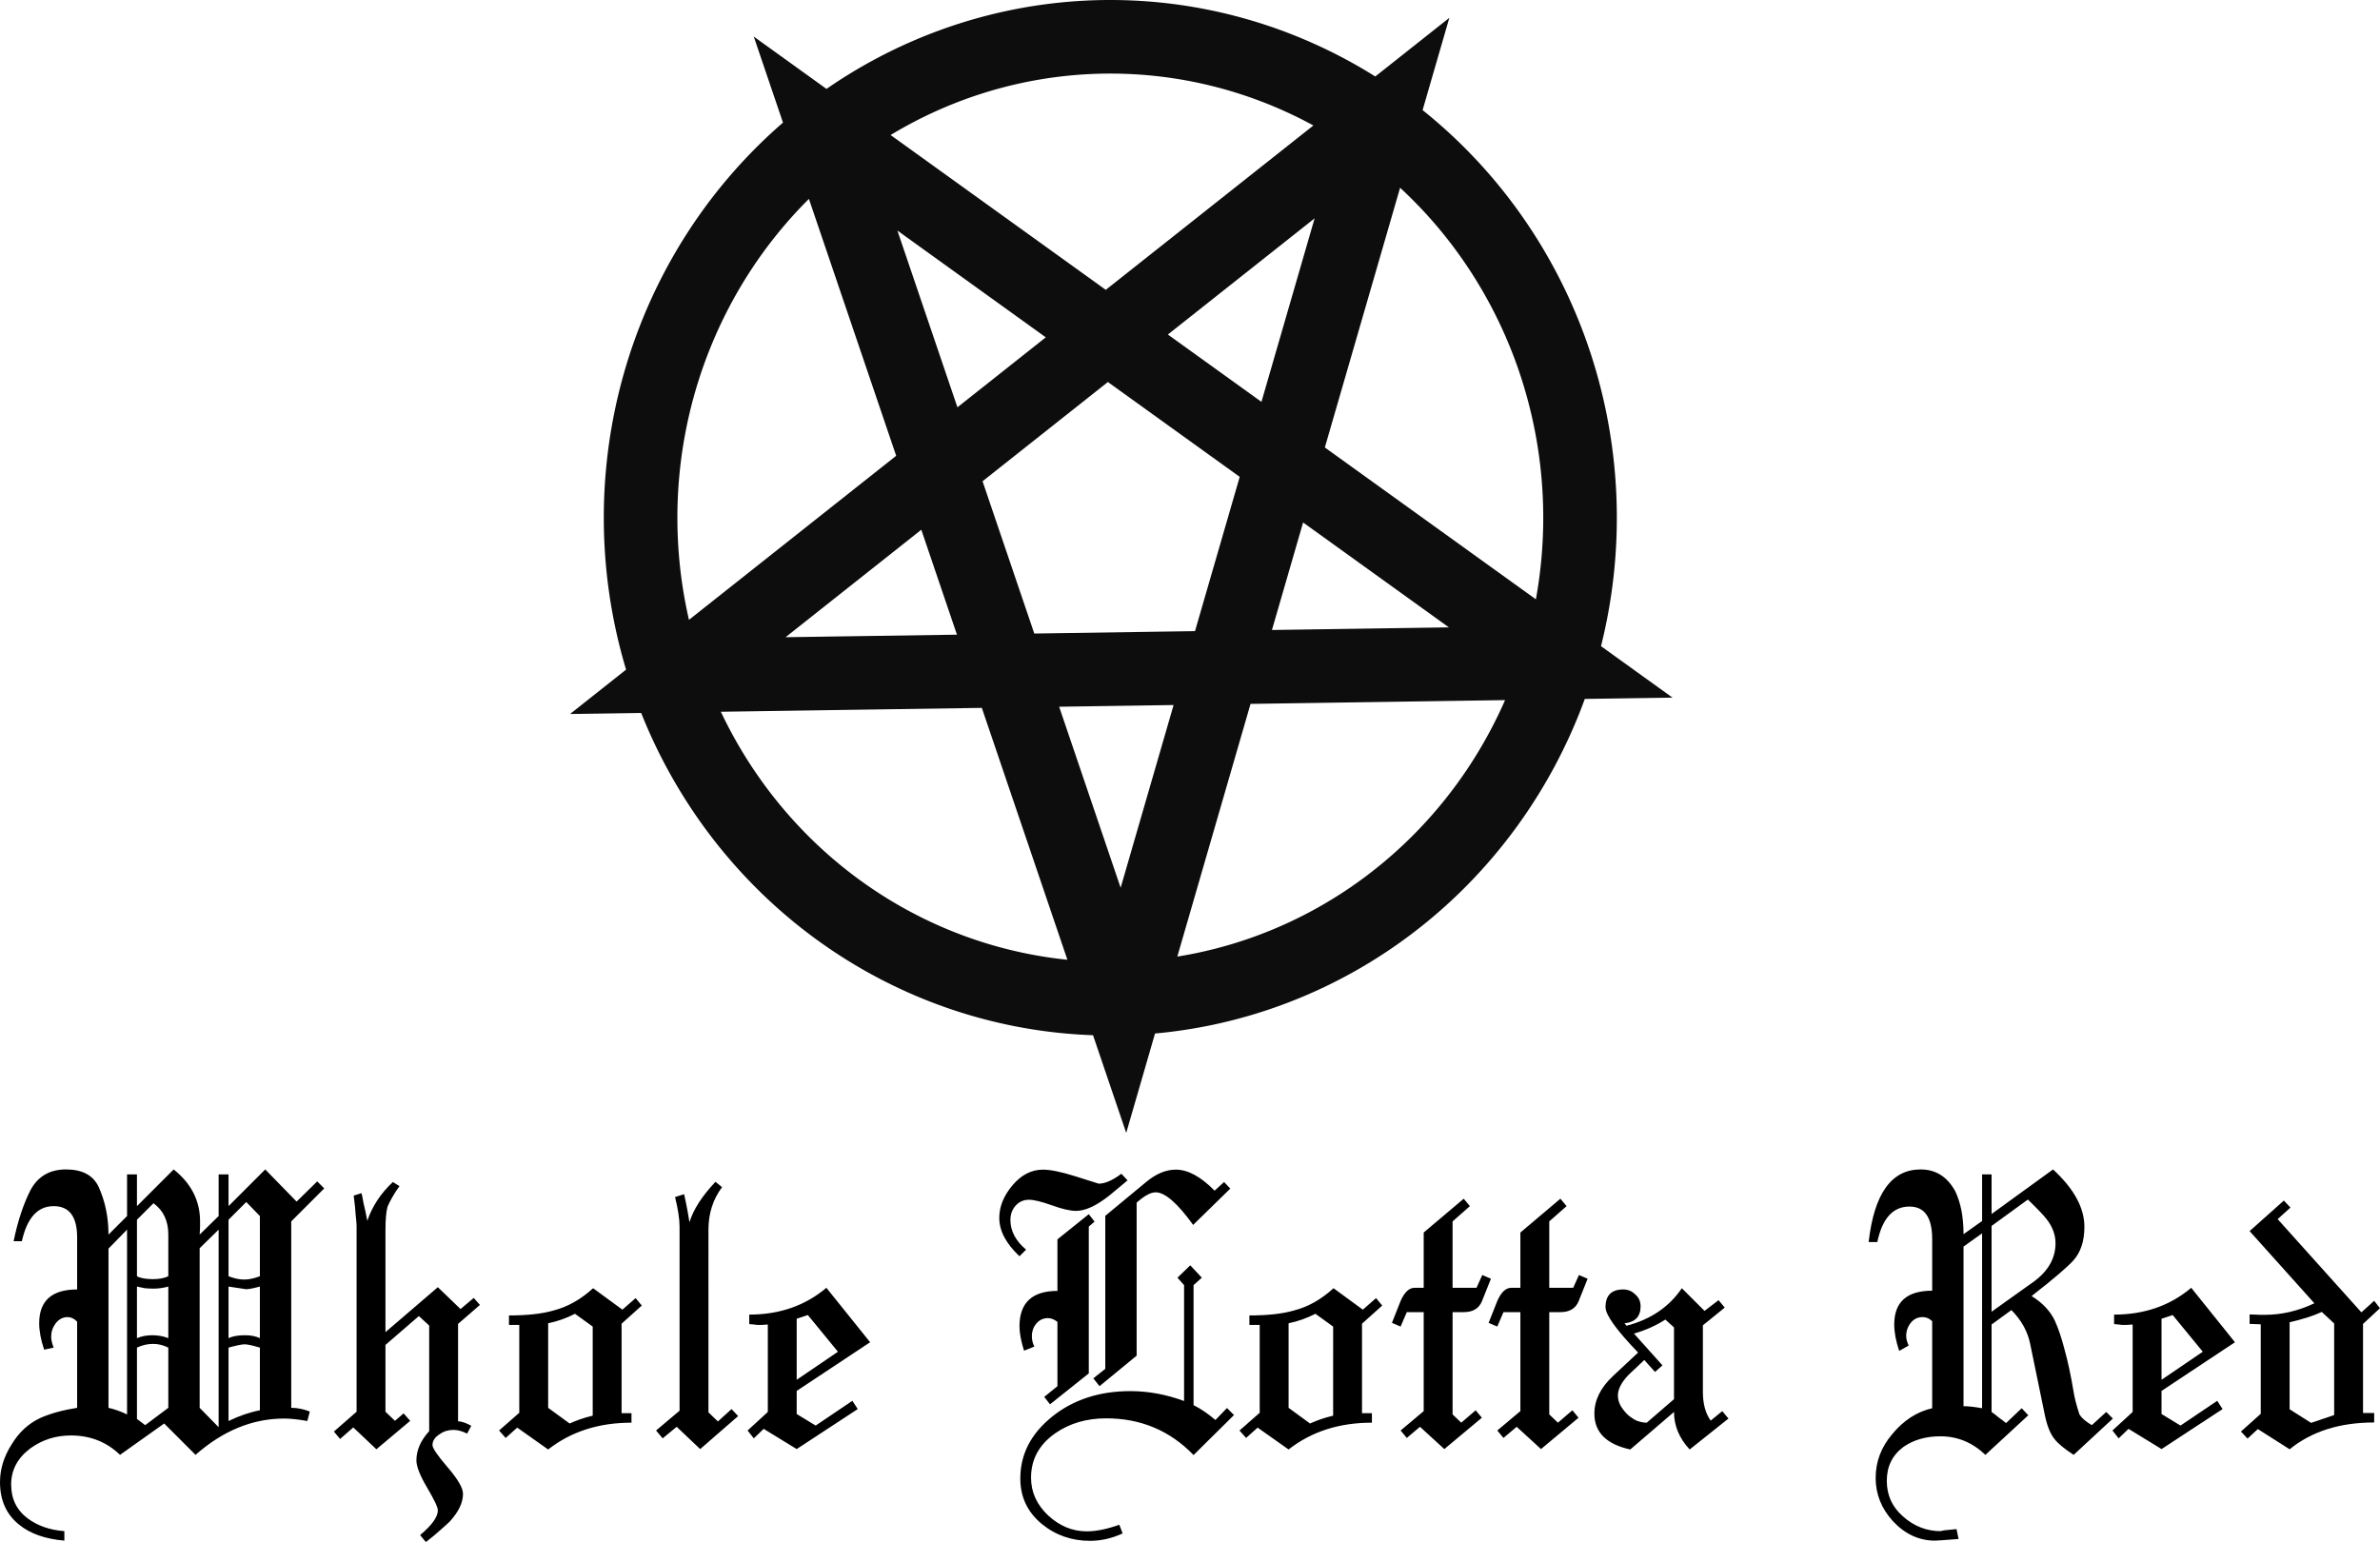 <svg viewBox="0 0 533.89 345.91" xmlns="http://www.w3.org/2000/svg">
<path className="wlr1" d="M354.44 116.164a105.37 107.91 0 01-105.37 107.91 105.37 107.91 0 01-105.37-107.91A105.37 107.91 0 01249.07 8.254a105.37 107.91 0 01105.37 107.91zm-202.39 35.413l157.96-125.08-57.997 200.18-66.817-196.71 164.91 118.67z" fill="none" stroke="#0d0d0d" stroke-miterlimit="6.5" stroke-width="16.508"/><g aria-label="Whole Lotta Red">
<path className="wlr2" d="M0 332.513q0 6.108 4.257 9.532 3.701 3.053 10.179 3.609v-2.129q-4.905-.37-8.236-2.868Q2.5 337.88 2.5 333.069q0-4.905 4.349-8.144 3.979-2.868 9.068-2.868 6.478 0 11.012 4.35l9.902-7.034 7.032 7.033q9.254-8.143 19.895-8.143 2.129 0 5.183.555l.555-2.128q-2.129-.833-4.164-.833v-41.826l7.402-7.403-1.573-1.573-4.626 4.534-7.033-7.218-8.236 8.236v-7.125h-2.22v9.346l-4.257 4.164q.092-1.296.092-2.036t0-.925q0-6.94-5.922-11.66l-8.236 8.236v-7.125h-2.22v9.346l-4.165 4.164q0-5.83-2.22-10.734-1.851-3.887-7.311-3.887t-7.958 4.627q-2.406 4.72-3.794 11.474h1.85q1.759-7.865 7.126-7.865 5.274 0 5.274 7.033v11.66q-8.513 0-8.513 7.587 0 2.591 1.11 5.922l2.129-.462q-.555-1.48-.555-2.406 0-1.666 1.018-3.054 1.11-1.388 2.683-1.388 1.11 0 2.128 1.018v19.34q-4.719.74-8.143 2.22-4.071 1.852-6.57 6.016-2.59 4.071-2.59 8.42zm28.501-15.175q-2.128-1.018-4.164-1.481v-35.719l4.164-4.257zm4.072 2.405l-1.85-1.388v-16.008q1.757-.833 3.608-.833 1.758 0 3.424.833v13.51zm1.573-20.172q-1.85 0-3.424.647v-11.567q.925.185 1.758.37.926.093 1.944.093 1.665 0 3.33-.463v11.567q-1.665-.647-3.608-.647zm.185-12.585q-2.406 0-3.609-.648v-12.677l3.702-3.702q3.33 2.406 3.33 7.033v9.346q-1.387.648-3.423.648zm14.713 33.22l-4.256-4.349v-35.811l4.256-4.165zm9.254-3.794q-3.424.648-7.033 2.406v-16.471q2.684-.74 3.609-.74t3.424.74zm-3.331-16.841q-2.314 0-3.702.647v-11.567l3.702.556q.555.185 3.33-.556v11.567q-1.387-.647-3.33-.647zm-.186-12.493q-1.573 0-3.516-.74v-12.677l3.98-3.98 3.053 3.147v13.51q-1.943.74-3.517.74zM74.901 321.178l1.388 1.665 2.961-2.59 5.182 4.904 7.588-6.385-1.48-1.666-1.944 1.666-2.128-2.036v-14.99l7.496-6.478 2.313 2.128v23.69q-2.869 3.145-2.869 6.57 0 2.035 2.406 6.107t2.406 5.09q0 2.22-3.979 5.551l1.296 1.573q2.035-1.573 3.331-2.776 1.295-1.11 2.036-1.85 2.96-3.24 2.96-6.2 0-1.944-3.423-5.923t-3.424-4.997q0-1.48 1.666-2.498 1.295-.925 3.054-.925 1.388 0 3.053.832l.926-1.758q-1.666-.925-2.962-1.018v-21.838l4.905-4.257-1.388-1.573-2.961 2.499-5.09-4.905-11.752 10.087V276.02q0-3.609.463-5.274.37-.926 1.018-2.036.647-1.203 1.665-2.591l-1.48-.925q-4.072 3.793-5.737 8.698-.463-2.406-.833-3.887-.278-1.573-.463-2.313l-1.758.555q.37 2.869.463 4.534.185 1.666.185 2.221v41.734zM111.953 320.946l1.48 1.666 2.591-2.313 6.94 4.904q7.68-6.015 18.693-6.015v-2.128h-2.221v-20.08l4.534-4.072-1.388-1.666-2.961 2.591-6.57-4.811q-4.164 3.793-8.884 4.996-3.794 1.11-9.994 1.11v2.13h2.314v19.71zm21.005-3.33q-1.573.37-2.868.832t-2.314.925l-4.812-3.516v-18.97q3.147-.648 6.015-2.128l3.98 2.868zM147.17 320.946l1.48 1.759 3.146-2.591 5.275 4.997 8.513-7.403-1.48-1.573-3.054 2.776-2.128-2.036V275.88q0-5.46 3.053-9.53l-1.48-1.204q-4.535 4.812-5.83 9.069-.185-1.11-.463-2.684t-.74-3.609l-2.036.648q1.018 4.072 1.018 6.663v41.27zM167.705 320.946l1.389 1.759 2.22-2.129 7.403 4.535 13.696-8.976-1.203-1.851-8.236 5.552-4.257-2.591v-5.182l16.472-10.92-9.81-12.214q-7.124 6.015-17.303 6.015v2.128q1.203.093 1.758.185h1.018q.463 0 1.388-.092v19.617zm20.266-17.674l-9.254 6.293v-13.696l2.499-.833zM244.52 345.7q3.701 0 7.31-1.666l-.74-1.943q-4.164 1.48-7.31 1.48-4.813 0-8.699-3.608-3.794-3.61-3.794-8.421 0-6.2 5.46-9.994 4.811-3.331 11.382-3.331 11.66 0 19.617 8.235l9.069-8.976-1.573-1.573-2.591 2.684q-1.203-1.018-2.406-1.85t-2.499-1.482v-26.928l1.85-1.665-2.59-2.776-2.869 2.776 1.48 1.666v26.002q-6.014-2.22-12.029-2.22-10.456 0-17.582 5.736t-7.125 13.88q0 6.2 4.812 10.18 4.627 3.794 10.827 3.794zm.74-36.46l1.388 1.759 8.328-6.848v-34.33q2.591-2.314 4.257-2.314 3.146 0 8.42 7.31l8.329-8.143-1.388-1.48-2.129 1.943q-4.626-4.72-8.698-4.72-3.331 0-6.662 2.777l-9.162 7.587v34.331zM237.21 311l-2.962 2.406 1.296 1.665 8.698-6.94v-32.943l1.296-1.11-1.296-1.666-7.033 5.645v11.567q-8.513 0-8.513 7.958 0 2.221 1.018 5.46l2.313-.926q-.555-1.11-.555-2.313 0-1.666 1.018-2.869t2.591-1.203q1.018 0 2.128.833zm-13.048-37.755q0 4.35 4.534 8.606l1.48-1.48q-3.516-2.962-3.516-6.663 0-1.85 1.11-3.146 1.204-1.388 3.054-1.388 1.666 0 5.275 1.295 3.331 1.203 5.274 1.203 2.684 0 6.2-2.498.185-.093 1.48-1.11 1.296-1.111 3.887-3.24l-1.388-1.48q-2.96 2.22-5.09 2.22l-5.274-1.665q-4.719-1.48-7.217-1.48-3.887 0-6.848 3.516t-2.961 7.31zM278.048 320.946l1.48 1.666 2.591-2.313 6.94 4.904q7.681-6.015 18.693-6.015v-2.128h-2.221v-20.08l4.534-4.072-1.388-1.666-2.961 2.591-6.57-4.811q-4.164 3.793-8.884 4.996-3.793 1.11-9.993 1.11v2.13h2.313v19.71zm21.005-3.33q-1.573.37-2.868.832t-2.314.925l-4.811-3.516v-18.97q3.146-.648 6.014-2.128l3.98 2.868zM314.19 320.946l1.388 1.666 2.961-2.498 5.46 4.997 8.42-7.033-1.387-1.666-3.24 2.776-1.942-1.85v-22.95h2.498q3.054 0 4.072-2.405l2.035-5.09-1.943-.833-1.295 2.869h-5.367v-14.898l3.886-3.424-1.388-1.666-8.976 7.588v12.4h-2.036q-1.85 0-3.146 2.961l-1.943 4.905 1.943.832 1.388-3.238h3.794v22.208zM335.878 320.946l1.388 1.666 2.961-2.498 5.46 4.997 8.42-7.033-1.387-1.666-3.24 2.776-1.942-1.85v-22.95h2.498q3.054 0 4.072-2.405l2.035-5.09-1.943-.833-1.295 2.869h-5.367v-14.898l3.886-3.424-1.388-1.666-8.976 7.588v12.4h-2.036q-1.85 0-3.146 2.961l-1.943 4.905 1.943.832 1.388-3.238h3.794v22.208zM375.518 316.782q0 4.627 3.517 8.421l8.698-6.94-1.388-1.666-2.591 2.129q-1.758-2.406-1.758-6.478V297.35l4.904-3.98-1.388-1.665-3.146 2.406-5.09-5.09q-4.256 6.293-12.4 8.421l-.462-.555q3.609-.37 3.609-3.794 0-1.666-1.203-2.683-1.11-1.11-2.684-1.11-3.979 0-3.979 3.978 0 2.591 7.31 10.18l-5.644 5.274q-4.164 3.886-4.164 8.42 0 6.293 8.05 8.051zm0-2.868l-6.107 5.274q-1.11 0-2.314-.462-1.11-.556-2.035-1.388-.926-.926-1.573-2.036-.556-1.11-.556-2.221 0-2.036 2.221-4.442.926-.925 1.85-1.758t1.852-1.758l2.406 2.683 1.665-1.48-6.385-7.126q3.887-1.11 7.033-3.146l1.943 1.758zM433.432 296.424v19.525q-5.182 1.203-8.976 5.83-3.702 4.35-3.702 9.81t3.887 9.715q4.072 4.35 9.439 4.35.277 0 1.573-.093t3.701-.278l-.463-2.22-2.776.277q-.925.185-.74.185-4.812 0-8.513-3.331-3.61-3.146-3.61-7.958t3.702-7.588q3.424-2.406 8.329-2.406 5.737 0 10.086 4.164l9.624-8.883-1.48-1.574-3.517 3.332q-.74-.648-1.573-1.203-.74-.648-1.666-1.296v-19.617l4.442-3.24q3.424 3.425 4.256 7.774l3.24 15.731q.74 3.609 2.128 5.367 1.202 1.573 4.349 3.61l8.79-8.144-1.48-1.48-3.239 2.96q-2.035-1.202-2.776-2.405-1.018-3.147-1.295-4.997-.926-5.553-2.036-9.532-1.018-3.979-2.22-6.57-1.574-3.238-5.183-5.46 7.125-5.551 9.346-7.957 2.499-2.776 2.499-7.588 0-6.385-7.033-12.863l-13.788 9.994v-8.883h-2.128v10.456l-4.164 2.961q0-5.737-1.851-9.623-2.684-4.905-7.773-4.905-9.809 0-11.66 16.286h1.944q1.665-7.958 7.217-7.958 5.09 0 5.09 7.31v11.568q-8.513 0-8.513 7.588 0 2.59 1.11 5.922l2.128-1.203q-.555-1.203-.555-2.128 0-1.666 1.018-2.961t2.684-1.296q1.203 0 2.128.925zm11.197 19.525q-2.591-.462-4.164-.462v-35.812l4.164-2.96zm16.471-37.014q0 5.09-4.997 8.698l-9.346 6.663V275.05l8.143-5.923q3.332 3.239 4.164 4.35 2.036 2.59 2.036 5.46z"/>
<path className="wlr3" d="M473.87 320.946l1.388 1.759 2.221-2.129 7.403 4.535 13.695-8.976-1.203-1.851-8.235 5.552-4.257-2.591v-5.182l16.471-10.92-9.809-12.214q-7.125 6.015-17.304 6.015v2.128q1.203.093 1.758.185h1.018q.462 0 1.388-.092v19.617zm20.265-17.674l-9.253 6.293v-13.696l2.498-.833zM502.695 321.178l1.48 1.573 2.314-2.128 7.125 4.534q7.403-6.015 18.97-6.015v-2.128h-2.498v-19.988l3.794-3.516-1.296-1.666-2.868 2.59-18.785-20.912 2.868-2.591-1.48-1.573-7.68 6.847 14.527 16.194q-5.46 2.591-11.104 2.591h-1.018q-.833 0-2.406-.092v2.128l2.499.092v20.08zm20.913-3.702l-5.182 1.759-4.812-3.054v-19.525q4.442-1.018 7.218-2.314l2.776 2.591z"/></g></svg>

